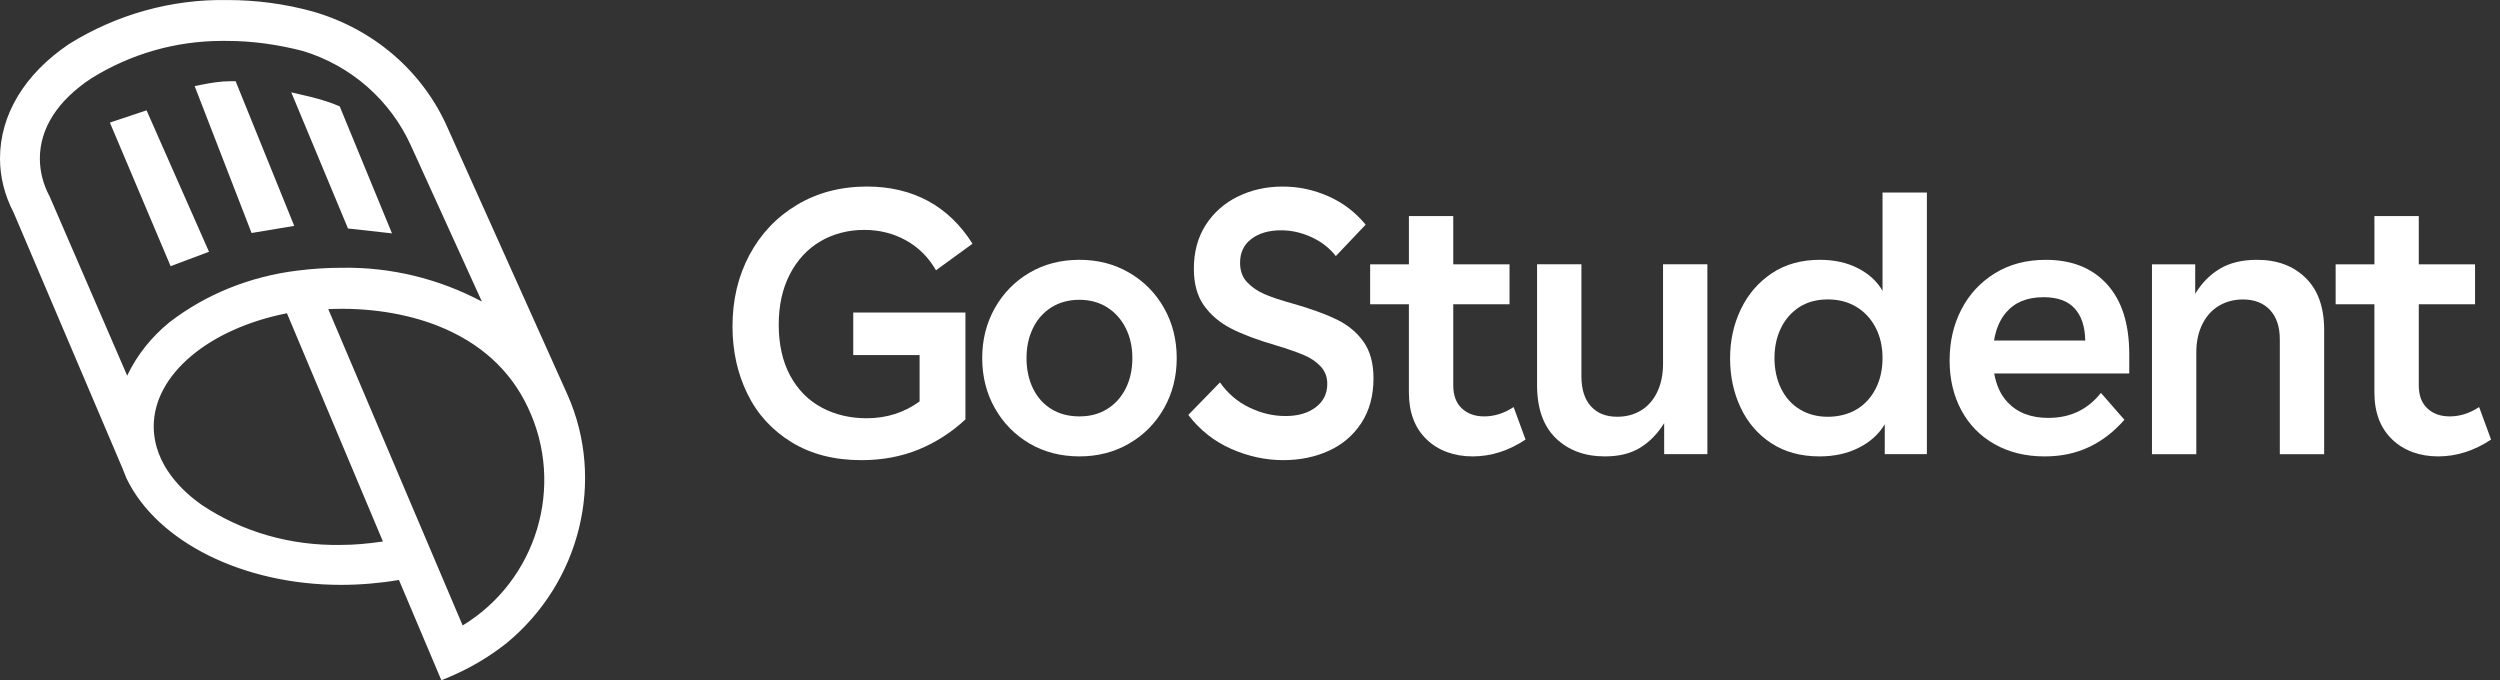 <svg width="147" height="40" viewBox="0 0 147 40" fill="none" xmlns="http://www.w3.org/2000/svg">
<rect x="0" y="0" width="147" height="40" fill="#333333" stroke="none"/>
<g clip-path="url(#clip0_1_68)">
<path fill-rule="evenodd" clip-rule="evenodd" d="M17.712 5.922C18.425 6.087 19.049 6.245 19.708 6.521L22.503 13.309L20.706 13.109L17.712 5.922ZM13.619 5.123L16.813 13.01L15.016 13.309L11.922 5.323C12.471 5.213 13.015 5.123 13.619 5.123ZM8.428 6.92L11.822 14.607L10.225 15.206L6.931 7.419L8.428 6.92ZM13.355 2.059C10.447 2.004 7.648 2.775 5.179 4.316C3.093 5.692 1.996 7.453 1.996 9.325C1.996 10.151 2.216 10.976 2.6 11.692L7.484 22.976C8.033 21.49 8.965 20.224 10.173 19.233C12.313 17.581 14.838 16.59 17.526 16.26C18.404 16.15 19.227 16.095 20.105 16.095C23.288 16.04 26.416 16.921 29.105 18.572L24.495 8.444C23.233 5.637 20.818 3.544 17.909 2.664C16.428 2.278 14.892 2.058 13.354 2.058L13.355 2.059ZM17.087 18.022C12.203 18.902 8.691 21.765 8.691 25.067C8.691 27.104 10.007 28.811 11.653 29.967C14.123 31.618 17.031 32.443 20.05 32.389C21.037 32.389 22.025 32.279 23.012 32.113L17.086 18.021L17.087 18.022ZM31.354 23.802C28.994 18.792 23.232 17.527 18.788 17.857L27.019 37.233V37.288C31.794 34.645 33.712 28.756 31.354 23.802ZM13.355 0.352C15.056 0.352 16.702 0.572 18.294 1.013C21.751 2.004 24.605 4.426 26.031 7.728L33.055 23.361C35.25 28.316 33.714 34.15 29.543 37.563C28.5 38.389 27.348 39.05 26.141 39.545L23.671 33.71C22.464 33.931 21.256 34.041 20.05 34.041C14.507 34.041 9.514 31.619 7.758 27.985L7.539 27.435L1.119 12.353C0.625 11.417 0.35 10.371 0.35 9.325C0.35 6.903 1.722 4.591 4.246 2.884C6.99 1.178 10.118 0.297 13.355 0.352Z" fill="white"/>
<path d="M25.953 40L23.458 34.102C22.325 34.293 21.18 34.39 20.05 34.39C14.317 34.39 9.251 31.877 7.443 28.138L7.433 28.115L7.213 27.565L0.802 12.502C0.278 11.503 0 10.405 0 9.325C0 6.751 1.438 4.361 4.05 2.595L4.061 2.588C6.868 0.842 10.083 -0.053 13.357 0.002C15.082 0.002 16.773 0.229 18.387 0.675C21.998 1.71 24.9 4.23 26.352 7.589L33.373 23.218C35.606 28.258 34.122 34.267 29.764 37.833C28.715 38.663 27.543 39.346 26.273 39.867L25.953 39.998V40ZM23.884 33.317L26.326 39.088C27.413 38.61 28.421 38.007 29.325 37.291C33.436 33.927 34.84 28.256 32.734 23.504L25.712 7.873C24.342 4.702 21.604 2.326 18.197 1.35C16.647 0.921 15.017 0.703 13.354 0.703L13.025 0.701C9.998 0.71 7.036 1.564 4.435 3.18C2.025 4.809 0.699 6.991 0.699 9.325C0.699 10.296 0.95 11.287 1.426 12.19L1.438 12.216L7.859 27.298L8.077 27.844C9.775 31.342 14.584 33.691 20.049 33.691C21.229 33.691 22.427 33.582 23.608 33.367L23.883 33.317H23.884ZM26.669 37.882V37.305L18.275 17.546L18.761 17.51C21.306 17.32 23.871 17.673 25.98 18.503C28.638 19.548 30.552 21.282 31.669 23.654C34.091 28.74 32.123 34.863 27.187 37.594L26.669 37.882ZM19.302 18.176L27.204 36.777C31.555 34.132 33.243 28.582 31.038 23.952C29.999 21.745 28.211 20.131 25.726 19.153C23.847 18.413 21.584 18.072 19.304 18.176H19.302ZM19.76 32.742C16.759 32.742 13.894 31.886 11.459 30.258C10.29 29.438 8.34 27.679 8.34 25.068C8.34 21.639 11.911 18.601 17.023 17.678L17.299 17.628L23.505 32.385L23.069 32.458C21.942 32.647 20.954 32.738 20.049 32.738C19.953 32.74 19.856 32.741 19.759 32.741L19.76 32.742ZM16.873 18.419C12.246 19.334 9.039 22.044 9.039 25.069C9.039 27.363 10.803 28.945 11.853 29.682C14.239 31.277 17.074 32.094 20.042 32.041C20.796 32.041 21.608 31.975 22.516 31.839L16.872 18.419H16.873ZM7.509 23.916L2.284 11.844C1.867 11.061 1.646 10.19 1.646 9.325C1.646 7.328 2.832 5.446 4.986 4.024C7.504 2.453 10.396 1.654 13.358 1.709C14.865 1.709 16.425 1.917 17.997 2.326L18.01 2.33C21.04 3.248 23.52 5.424 24.812 8.301L29.894 19.469L28.92 18.87C26.25 17.23 23.202 16.39 20.11 16.445C19.257 16.445 18.451 16.496 17.568 16.607C14.907 16.934 12.425 17.937 10.389 19.506C9.195 20.486 8.327 21.695 7.81 23.097L7.508 23.915L7.509 23.916ZM13.069 2.405C10.339 2.405 7.68 3.166 5.363 4.611C3.391 5.913 2.344 7.544 2.344 9.324C2.344 10.08 2.539 10.84 2.906 11.526L2.919 11.552L7.478 22.087C8.05 20.889 8.878 19.84 9.948 18.962L9.956 18.955C12.093 17.307 14.694 16.255 17.48 15.912C18.393 15.798 19.226 15.745 20.102 15.745C22.963 15.697 25.788 16.38 28.335 17.731L24.174 8.587C22.964 5.895 20.646 3.86 17.813 2.999C16.299 2.606 14.798 2.406 13.352 2.406H13.345C13.253 2.404 13.16 2.403 13.067 2.403L13.069 2.405ZM10.032 15.651L6.461 7.208L8.618 6.489L12.289 14.804L10.032 15.651ZM7.398 7.632L10.415 14.761L11.352 14.41L8.236 7.352L7.398 7.632ZM23.049 13.722L20.462 13.435L17.126 5.429L17.789 5.583C18.47 5.74 19.138 5.906 19.841 6.199L19.975 6.255L23.049 13.722ZM20.948 12.786L21.954 12.898L19.44 6.79C19.056 6.639 18.678 6.525 18.299 6.425L20.949 12.786H20.948ZM14.792 13.701L11.445 5.062L11.852 4.981C12.387 4.874 12.971 4.774 13.618 4.774H13.854L17.301 13.282L14.793 13.7L14.792 13.701ZM12.398 5.59L15.238 12.919L16.324 12.738L13.383 5.479C13.051 5.492 12.734 5.532 12.397 5.59H12.398Z" fill="white"/>
<path d="M50.171 18.376H56.767V24.661C55.948 25.423 55.032 26.013 54.017 26.43C53.001 26.847 51.88 27.057 50.653 27.057C49.06 27.057 47.691 26.706 46.544 26.002C45.397 25.299 44.531 24.35 43.947 23.156C43.363 21.962 43.071 20.639 43.071 19.189C43.071 17.636 43.402 16.237 44.068 14.991C44.733 13.746 45.664 12.764 46.862 12.046C48.06 11.329 49.434 10.969 50.982 10.969C52.326 10.969 53.52 11.252 54.565 11.815C55.609 12.379 56.482 13.218 57.183 14.331L55.036 15.892C54.598 15.13 54.01 14.544 53.272 14.134C52.534 13.723 51.713 13.518 50.806 13.518C49.9 13.518 49.002 13.741 48.243 14.188C47.483 14.635 46.884 15.279 46.446 16.121C46.008 16.964 45.789 17.956 45.789 19.099C45.789 20.242 46.016 21.271 46.468 22.099C46.92 22.926 47.538 23.549 48.32 23.966C49.101 24.384 49.981 24.593 50.96 24.593C52.129 24.593 53.166 24.264 54.072 23.604V20.879H50.171V18.373V18.376Z" fill="white"/>
<path d="M66.397 16.035C67.266 16.54 67.949 17.233 68.446 18.112C68.942 18.991 69.191 19.972 69.191 21.056C69.191 22.14 68.942 23.122 68.446 24.001C67.949 24.881 67.266 25.573 66.397 26.078C65.527 26.583 64.552 26.836 63.472 26.836C62.392 26.836 61.397 26.584 60.536 26.078C59.673 25.573 58.995 24.88 58.498 24.001C58.001 23.122 57.754 22.14 57.754 21.056C57.754 19.972 58.002 18.991 58.498 18.112C58.995 17.232 59.675 16.54 60.536 16.035C61.397 15.53 62.377 15.277 63.472 15.277C64.567 15.277 65.528 15.529 66.397 16.035ZM61.828 18.068C61.361 18.361 60.998 18.767 60.743 19.288C60.487 19.808 60.359 20.398 60.359 21.056C60.359 21.715 60.487 22.327 60.743 22.847C60.998 23.367 61.359 23.771 61.828 24.056C62.295 24.342 62.843 24.484 63.471 24.484C64.099 24.484 64.625 24.342 65.093 24.056C65.56 23.771 65.925 23.367 66.189 22.847C66.451 22.327 66.583 21.73 66.583 21.056C66.583 20.383 66.451 19.808 66.189 19.288C65.927 18.767 65.561 18.361 65.093 18.068C64.625 17.775 64.085 17.628 63.471 17.628C62.857 17.628 62.295 17.775 61.828 18.068Z" fill="white"/>
<path d="M77.123 13.948C76.539 13.678 75.941 13.542 75.327 13.542C74.611 13.542 74.03 13.71 73.585 14.047C73.138 14.384 72.916 14.852 72.916 15.453C72.916 15.922 73.055 16.303 73.332 16.596C73.61 16.89 73.953 17.123 74.362 17.299C74.77 17.475 75.319 17.658 76.005 17.848C77.087 18.156 77.956 18.471 78.613 18.793C79.27 19.116 79.793 19.551 80.18 20.101C80.566 20.65 80.761 21.365 80.761 22.243C80.761 23.27 80.523 24.144 80.049 24.87C79.574 25.596 78.935 26.14 78.132 26.507C77.328 26.873 76.437 27.056 75.458 27.056C74.421 27.056 73.402 26.836 72.402 26.397C71.4 25.958 70.557 25.291 69.871 24.398L71.734 22.486C72.186 23.131 72.76 23.621 73.454 23.958C74.148 24.296 74.859 24.463 75.59 24.463C76.321 24.463 76.912 24.292 77.365 23.947C77.817 23.603 78.044 23.146 78.044 22.574C78.044 22.163 77.912 21.819 77.65 21.541C77.387 21.262 77.053 21.038 76.652 20.871C76.25 20.703 75.714 20.515 75.041 20.311C73.931 19.988 73.044 19.655 72.379 19.311C71.714 18.966 71.185 18.516 70.79 17.959C70.396 17.402 70.199 16.684 70.199 15.805C70.199 14.809 70.432 13.948 70.899 13.222C71.367 12.498 71.998 11.941 72.795 11.552C73.592 11.164 74.464 10.97 75.413 10.97C76.363 10.97 77.246 11.161 78.109 11.541C78.97 11.922 79.701 12.479 80.3 13.211L78.547 15.057C78.181 14.588 77.706 14.219 77.122 13.947L77.123 13.948Z" fill="white"/>
<path d="M82.844 15.541V12.706H85.451V15.541H88.76V17.892H85.451V22.66C85.451 23.246 85.619 23.698 85.955 24.012C86.292 24.328 86.73 24.484 87.27 24.484C87.869 24.484 88.446 24.302 89.001 23.935L89.702 25.847C88.708 26.506 87.671 26.836 86.59 26.836C85.509 26.836 84.578 26.503 83.884 25.836C83.19 25.169 82.843 24.251 82.843 23.078V17.892H80.564V15.541H82.844Z" fill="white"/>
<path d="M100.394 26.704H97.853V24.881C97.472 25.496 97.005 25.976 96.45 26.32C95.895 26.665 95.201 26.836 94.369 26.836C93.186 26.836 92.225 26.481 91.487 25.77C90.749 25.059 90.38 24.015 90.38 22.639V15.54H92.987V22.11C92.987 22.887 93.174 23.48 93.546 23.89C93.919 24.301 94.434 24.505 95.091 24.505C95.618 24.505 96.085 24.381 96.494 24.132C96.903 23.883 97.221 23.521 97.447 23.044C97.674 22.568 97.787 22.015 97.787 21.385V15.539H100.394V26.702V26.704Z" fill="white"/>
<path d="M110.824 26.704V24.947C110.474 25.532 109.962 25.995 109.29 26.331C108.618 26.669 107.852 26.836 106.989 26.836C105.893 26.836 104.951 26.58 104.162 26.067C103.373 25.553 102.77 24.858 102.354 23.979C101.938 23.1 101.729 22.134 101.729 21.078C101.729 20.023 101.941 19.057 102.365 18.177C102.788 17.298 103.395 16.595 104.184 16.068C104.973 15.541 105.915 15.277 107.011 15.277C107.858 15.277 108.603 15.441 109.246 15.771C109.889 16.1 110.371 16.543 110.693 17.1V11.32H113.3V26.703H110.823L110.824 26.704ZM109.159 24.078C109.641 23.793 110.017 23.386 110.287 22.858C110.558 22.331 110.693 21.73 110.693 21.056C110.693 20.383 110.557 19.786 110.287 19.265C110.017 18.745 109.641 18.339 109.159 18.046C108.677 17.753 108.115 17.606 107.472 17.606C106.829 17.606 106.252 17.76 105.785 18.068C105.318 18.375 104.96 18.789 104.711 19.309C104.462 19.829 104.339 20.413 104.339 21.056C104.339 21.7 104.47 22.331 104.733 22.858C104.996 23.385 105.365 23.793 105.84 24.078C106.314 24.363 106.859 24.506 107.472 24.506C108.085 24.506 108.677 24.363 109.159 24.078Z" fill="white"/>
<path d="M125.2 20.816C125.2 19.043 124.765 17.676 123.895 16.717C123.026 15.758 121.825 15.278 120.29 15.278C119.151 15.278 118.154 15.541 117.3 16.068C116.445 16.596 115.787 17.307 115.327 18.201C114.867 19.094 114.637 20.09 114.637 21.189C114.637 22.288 114.867 23.266 115.327 24.123C115.787 24.98 116.441 25.646 117.289 26.122C118.136 26.599 119.114 26.837 120.225 26.837C121.189 26.837 122.058 26.654 122.833 26.287C123.607 25.921 124.3 25.387 124.914 24.683L123.534 23.101C122.759 24.083 121.73 24.573 120.444 24.573C119.422 24.573 118.621 24.266 118.044 23.65C117.642 23.222 117.381 22.658 117.259 21.958H125.2V20.816ZM117.25 20.024C117.358 19.355 117.59 18.81 117.947 18.387C118.458 17.779 119.195 17.475 120.16 17.475C120.977 17.475 121.587 17.694 121.989 18.135C122.391 18.574 122.598 19.204 122.613 20.024H117.25Z" fill="white"/>
<path d="M129.078 15.541V17.277C129.457 16.647 129.939 16.156 130.524 15.805C131.108 15.453 131.839 15.278 132.715 15.278C133.898 15.278 134.851 15.633 135.575 16.344C136.298 17.055 136.66 18.069 136.66 19.387V26.706H134.053V19.958C134.053 19.212 133.859 18.633 133.472 18.222C133.085 17.812 132.555 17.608 131.883 17.608C131.372 17.608 130.907 17.728 130.491 17.97C130.075 18.212 129.746 18.571 129.505 19.047C129.264 19.523 129.143 20.084 129.143 20.728V26.706H126.536V15.542H129.078V15.541Z" fill="white"/>
<path d="M139.616 15.541V12.706H142.224V15.541H145.533V17.892H142.224V22.66C142.224 23.246 142.391 23.698 142.728 24.012C143.064 24.328 143.502 24.484 144.042 24.484C144.641 24.484 145.218 24.302 145.773 23.935L146.474 25.847C145.481 26.506 144.444 26.836 143.363 26.836C142.282 26.836 141.35 26.503 140.656 25.836C139.963 25.169 139.615 24.251 139.615 23.078V17.892H137.336V15.541H139.616Z" fill="white"/>
</g>
<defs>
<clipPath id="clip0_1_68">
<rect width="147" height="40" fill="white"/>
</clipPath>
</defs>
</svg>
